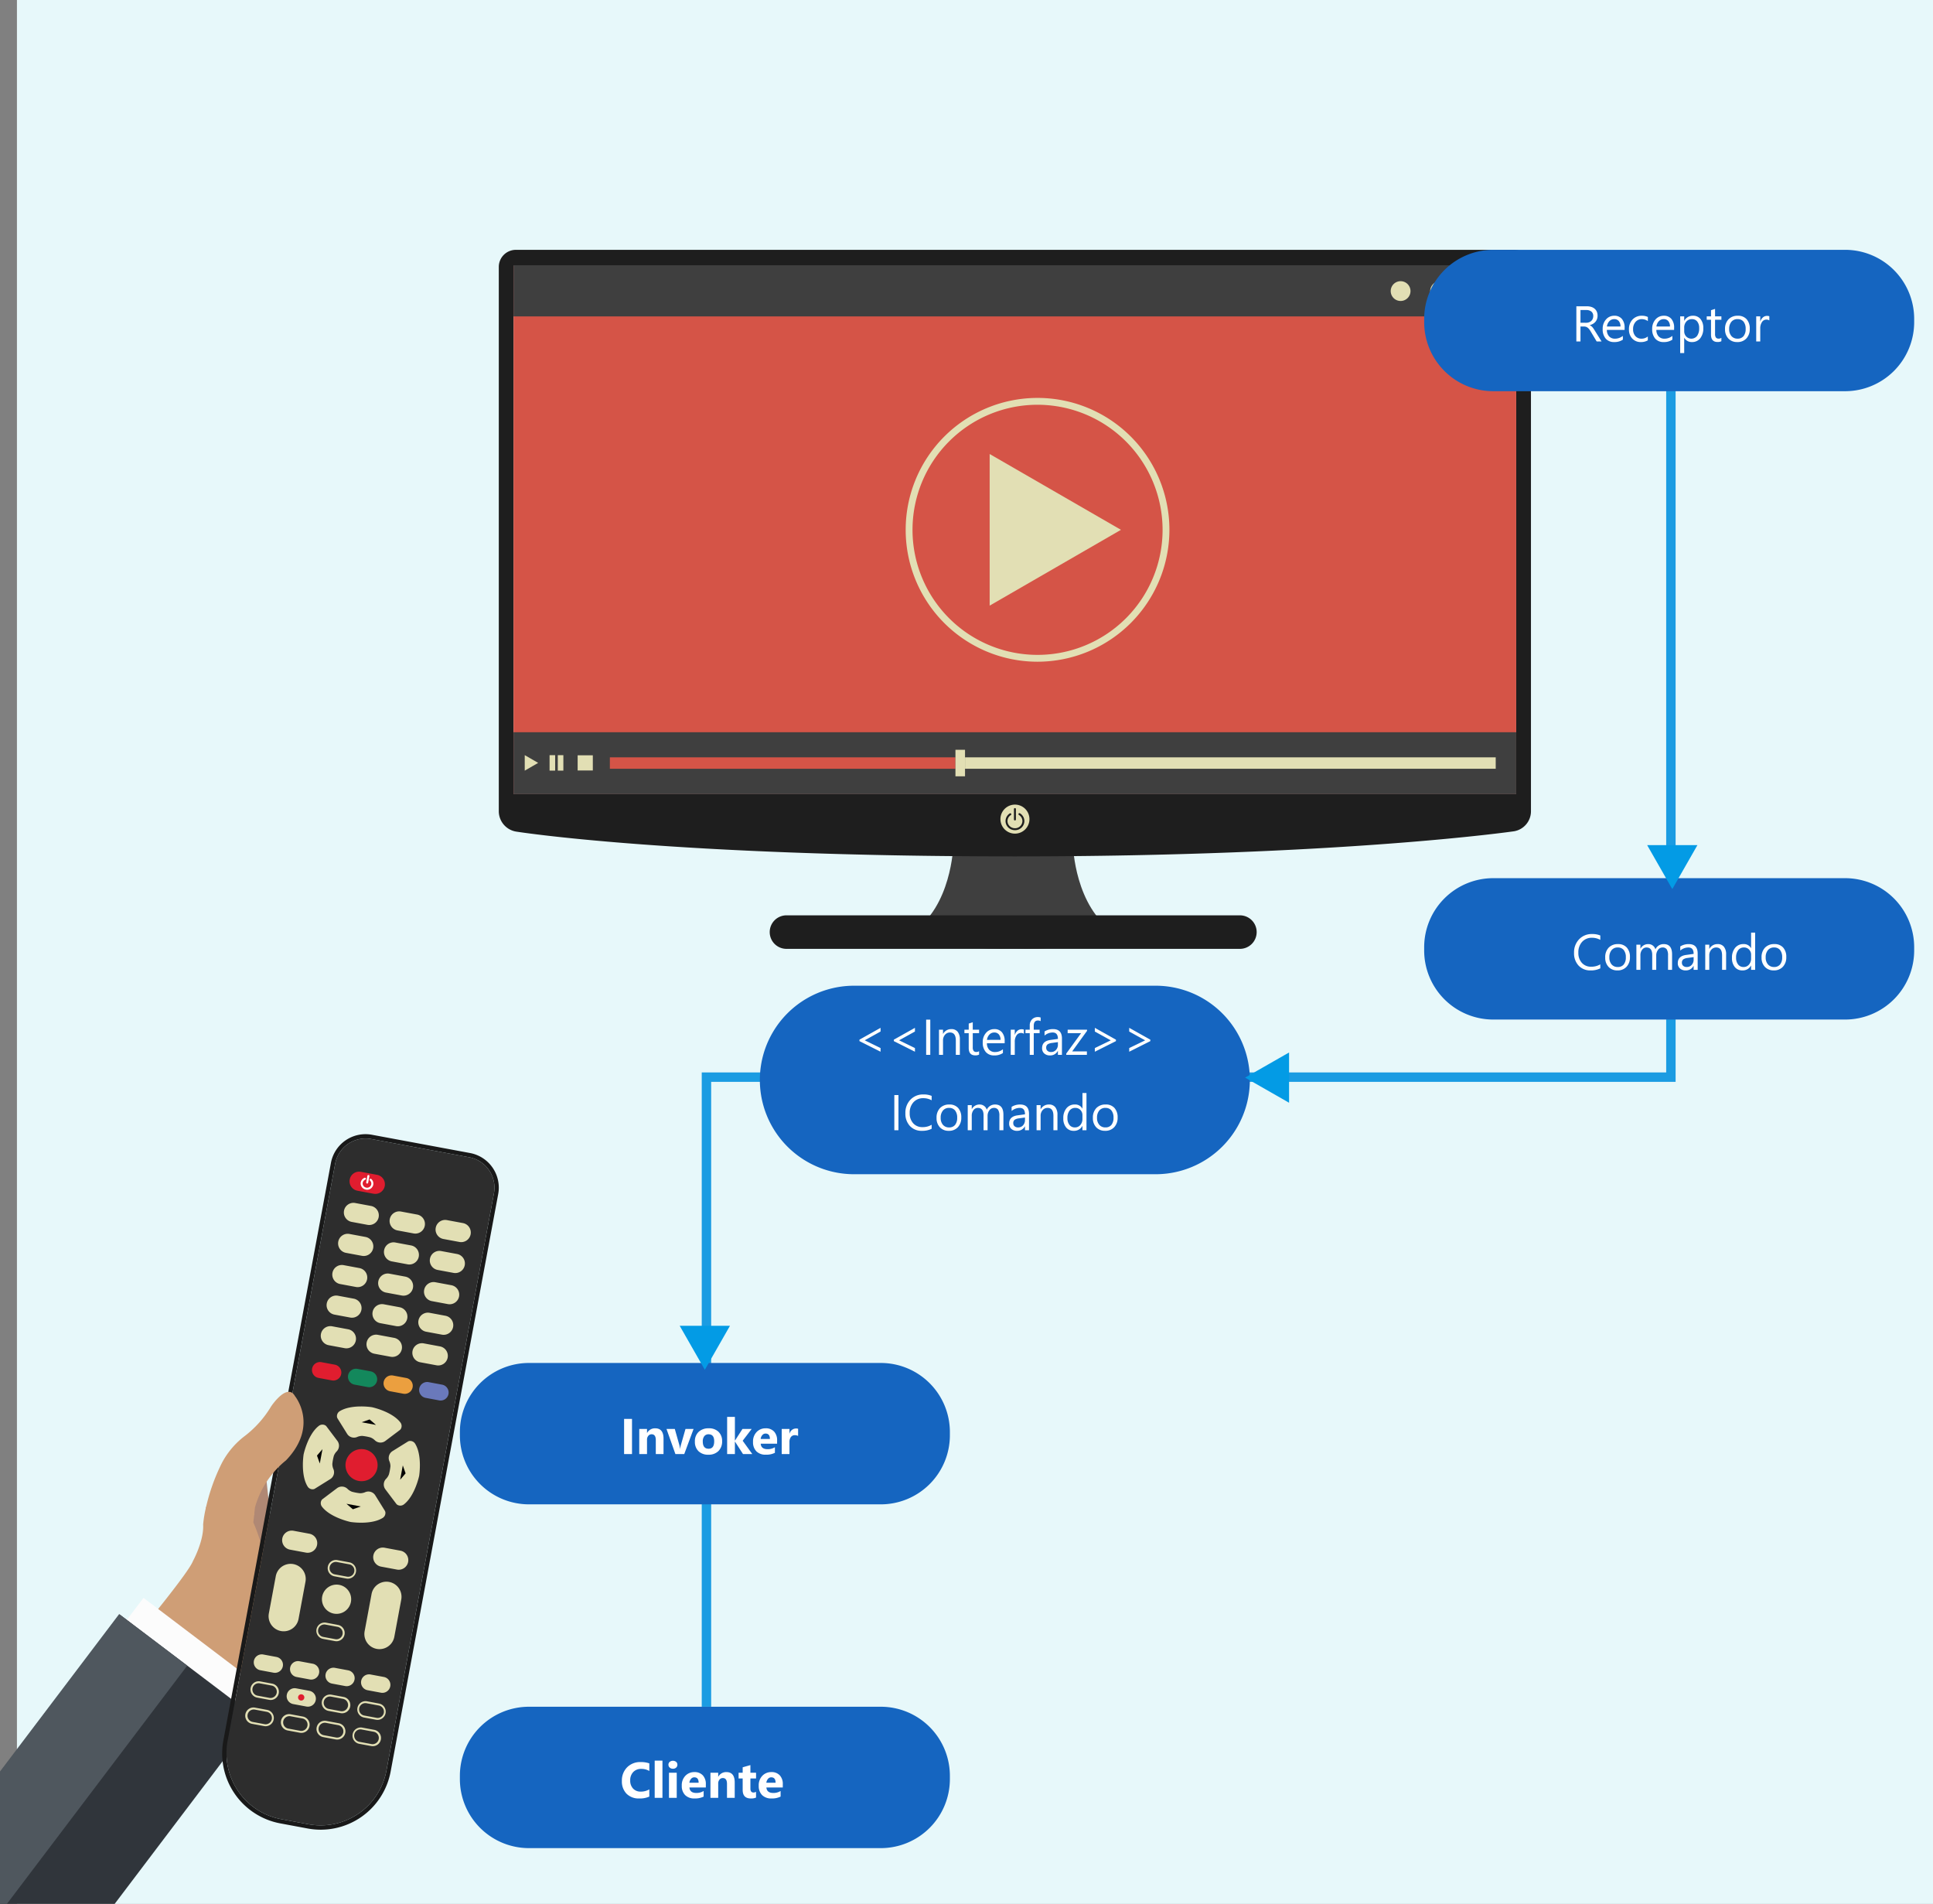 <svg xmlns="http://www.w3.org/2000/svg" xmlns:xlink="http://www.w3.org/1999/xlink" width="615.39" height="606" viewBox="0 0 615.39 606">
  <rect x="0" y="0" width="615.39" height="606" fill="#808080" stroke="none"/>
  <defs>
    <clipPath id="clip-path">
      <rect id="Rectángulo_36322" data-name="Rectángulo 36322" width="328.597" height="222.5" transform="translate(0 0)" fill="none"/>
    </clipPath>
    <clipPath id="clip-path-2">
      <rect id="Rectángulo_36324" data-name="Rectángulo 36324" width="158.796" height="245" transform="translate(0 0)" fill="none"/>
    </clipPath>
  </defs>
  <g id="Grupo_141326" data-name="Grupo 141326" transform="translate(-804.61 -1993)">
    <path id="Trazado_144139" data-name="Trazado 144139" d="M0,0H610V606H0Z" transform="translate(810 1993)" fill="#e7f8fa"/>
    <g id="Grupo_87819" data-name="Grupo 87819" transform="translate(963.406 2072.523)">
      <g id="Grupo_87818" data-name="Grupo 87818" transform="translate(0 -0.005)" clip-path="url(#clip-path)">
        <path id="Trazado_117160" data-name="Trazado 117160" d="M1665.059,2327.474h-38.125s-.589,19.388-13.1,27.445c0,0,9.122,5.948,32.177,5.206,23.055.742,32.162-5.206,32.162-5.206-12.51-8.057-13.115-27.445-13.115-27.445" transform="translate(-1482.242 -2137.69)" fill="#3f3f3f"/>
        <path id="Trazado_117161" data-name="Trazado 117161" d="M5.35,185.142A6.593,6.593,0,0,1,0,178.863V5.414A5.435,5.435,0,0,1,5.419,0h317.76A5.435,5.435,0,0,1,328.6,5.414V178.863a6.472,6.472,0,0,1-5.362,6.2s-55.079,8-158.936,8c-109.727,0-158.949-7.918-158.949-7.918" transform="translate(0 0.005)" fill="#1e1e1e"/>
        <path id="Trazado_117162" data-name="Trazado 117162" d="M1967.834,2170.256a4.618,4.618,0,1,1-4.618-4.618,4.618,4.618,0,0,1,4.618,4.618" transform="translate(-1798.894 -1989.05)" fill="#e2dfb4"/>
        <path id="Trazado_117163" data-name="Trazado 117163" d="M1984.347,2206.971l-.111,0a2.758,2.758,0,0,1-1.937-.884,2.584,2.584,0,0,1-.694-1.87,2.641,2.641,0,0,1,1.232-2.108.057.057,0,0,1,.061.1,2.529,2.529,0,0,0-1.179,2.017,2.473,2.473,0,0,0,.664,1.789,2.646,2.646,0,0,0,1.858.848,2.6,2.6,0,0,0,2.731-2.433,2.522,2.522,0,0,0-1.234-2.254.057.057,0,0,1,.059-.1,2.636,2.636,0,0,1,1.289,2.355,2.705,2.705,0,0,1-2.738,2.544" transform="translate(-1820.022 -2022.505)" fill="#1e1e1e"/>
        <path id="Trazado_117164" data-name="Trazado 117164" d="M1981.479,2204.36h0l-.122,0a3.009,3.009,0,0,1-2.113-.966,2.838,2.838,0,0,1-.761-2.053,2.9,2.9,0,0,1,1.349-2.311.311.311,0,1,1,.335.525,2.272,2.272,0,0,0-1.062,1.812,2.217,2.217,0,0,0,.6,1.606,2.393,2.393,0,0,0,1.68.766,2.341,2.341,0,0,0,2.468-2.19,2.267,2.267,0,0,0-1.111-2.025.311.311,0,0,1,.322-.533,2.89,2.89,0,0,1,1.412,2.584,2.948,2.948,0,0,1-2.992,2.789" transform="translate(-1817.154 -2019.639)" fill="#1e1e1e"/>
        <path id="Trazado_117165" data-name="Trazado 117165" d="M2014.5,2185.708a.057.057,0,0,1-.057-.057v-3.308a.057.057,0,0,1,.113,0v3.308a.057.057,0,0,1-.057.057" transform="translate(-1850.189 -2004.34)" fill="#1e1e1e"/>
        <path id="Trazado_117166" data-name="Trazado 117166" d="M2011.637,2183.095a.312.312,0,0,1-.311-.312v-3.308a.311.311,0,1,1,.622,0v3.308a.311.311,0,0,1-.311.312" transform="translate(-1847.321 -2001.473)" fill="#1e1e1e"/>
        <rect id="Rectángulo_36312" data-name="Rectángulo 36312" width="319.211" height="168.099" transform="translate(4.693 5.072)" fill="#fff"/>
        <path id="Trazado_117167" data-name="Trazado 117167" d="M1208.189,2597.824H1063.98a5.336,5.336,0,1,0,0,10.671h144.209a5.336,5.336,0,1,0,0-10.671" transform="translate(-972.321 -2385.995)" fill="#1e1e1e"/>
        <rect id="Rectángulo_36313" data-name="Rectángulo 36313" width="319.211" height="168.099" transform="translate(4.693 5.072)" fill="#d55447"/>
        <path id="Trazado_117168" data-name="Trazado 117168" d="M1958.268,821.13l-41.8,24.134V797Z" transform="translate(-1760.197 -732.008)" fill="#e2dfb4"/>
        <rect id="Rectángulo_36314" data-name="Rectángulo 36314" width="319.211" height="16.284" transform="translate(4.693 4.909)" fill="#3f3f3f"/>
        <rect id="Rectángulo_36315" data-name="Rectángulo 36315" width="319.211" height="19.703" transform="translate(4.693 153.547)" fill="#3f3f3f"/>
        <path id="Trazado_117169" data-name="Trazado 117169" d="M1630.582,662.07a41.982,41.982,0,1,1,41.982-41.982,42.03,42.03,0,0,1-41.982,41.982m0-81.788a39.806,39.806,0,1,0,39.806,39.806,39.851,39.851,0,0,0-39.806-39.806" transform="translate(-1459.064 -530.967)" fill="#e2dfb4"/>
        <rect id="Rectángulo_36316" data-name="Rectángulo 36316" width="110.019" height="3.634" transform="translate(35.361 161.542)" fill="#d55447"/>
        <rect id="Rectángulo_36317" data-name="Rectángulo 36317" width="168.953" height="3.634" transform="translate(148.428 161.542)" fill="#e2dfb4"/>
        <rect id="Rectángulo_36318" data-name="Rectángulo 36318" width="1.775" height="4.915" transform="translate(16.166 160.85)" fill="#e2dfb4"/>
        <rect id="Rectángulo_36319" data-name="Rectángulo 36319" width="1.775" height="4.915" transform="translate(18.782 160.85)" fill="#e2dfb4"/>
        <rect id="Rectángulo_36320" data-name="Rectángulo 36320" width="3.048" height="8.439" transform="translate(145.38 159.139)" fill="#e2dfb4"/>
        <path id="Trazado_117170" data-name="Trazado 117170" d="M3488.631,125.576a3.149,3.149,0,1,1-3.149-3.15,3.149,3.149,0,0,1,3.149,3.15" transform="translate(-3198.38 -112.443)" fill="#e2dfb4"/>
        <path id="Trazado_117171" data-name="Trazado 117171" d="M3642.8,125.576a3.15,3.15,0,1,1-3.149-3.15,3.15,3.15,0,0,1,3.149,3.15" transform="translate(-3339.979 -112.443)" fill="#e2dfb4"/>
        <path id="Trazado_117172" data-name="Trazado 117172" d="M3796.972,125.576a3.149,3.149,0,1,1-3.149-3.15,3.15,3.15,0,0,1,3.149,3.15" transform="translate(-3481.579 -112.443)" fill="#e2dfb4"/>
        <path id="Trazado_117173" data-name="Trazado 117173" d="M105.577,1974.956l-4.276,2.469v-4.937Z" transform="translate(-93.041 -1811.649)" fill="#e2dfb4"/>
        <rect id="Rectángulo_36321" data-name="Rectángulo 36321" width="4.833" height="4.833" transform="translate(25.103 160.891)" fill="#e2dfb4"/>
      </g>
    </g>
    <g id="Grupo_87821" data-name="Grupo 87821" transform="translate(804.61 2354.005)">
      <g id="Grupo_87820" data-name="Grupo 87820" transform="translate(0 -0.005)" clip-path="url(#clip-path-2)">
        <path id="Trazado_117174" data-name="Trazado 117174" d="M1020.791,1463.93s12.251,14.226,2.292,25.455c0,0,10.477,14.165,10.464,22.441,0,0,1.5-.118,3.36-.408,3.33-.9,4.012-1.43,4.012-1.43,3.223-.457,7.961-3.331,10.281-5.236l-3.833-5.908-16.041-24.335-2.8-26.691Z" transform="translate(-943.789 -1338.604)" fill="#b08874"/>
        <path id="Trazado_117175" data-name="Trazado 117175" d="M571.489,1603.462c6.416-8.8-1.458-25.713-1.458-25.713l.307-2.786-15.345-2.174a38.911,38.911,0,0,0-.94,5.6c.3,5.168-3.228,11.606-3.228,11.606-1.6,4.286-21.516,28.018-21.516,28.018l31.617,23.927,6.473-8.3c.931-1.272,8.13-5.436,8.13-5.436,3.081-.7,4.9-.963,4.9-.963-.366-18.062-8.935-23.78-8.935-23.78" transform="translate(-489.381 -1454.147)" fill="#cf9e76"/>
        <rect id="Rectángulo_36323" data-name="Rectángulo 36323" width="9.687" height="48.25" transform="matrix(0.604, -0.797, 0.797, 0.604, 39.833, 155.314)" fill="#fcfcfc"/>
        <path id="Trazado_117176" data-name="Trazado 117176" d="M81.419,2059.2l-44.912,59.328H0v-41.856l38.067-50.286,21.542,16.3Z" transform="translate(0 -1873.532)" fill="#30353b"/>
        <path id="Trazado_117177" data-name="Trazado 117177" d="M59.608,2041.447,2.2,2117.284H0v-42.136l37.932-50.107.135.1Z" transform="translate(0 -1872.283)" fill="#4f575e"/>
        <path id="Trazado_117178" data-name="Trazado 117178" d="M981.884,236.466l-8.671-1.615a21.3,21.3,0,0,1-17.041-24.843L990.409,26.226a9.838,9.838,0,0,1,11.473-7.87l31.212,5.814a9.838,9.838,0,0,1,7.87,11.473l-34.237,183.781a21.3,21.3,0,0,1-24.843,17.041" transform="translate(-883.708 -16.816)" fill="#2d2d2d"/>
        <path id="Trazado_117179" data-name="Trazado 117179" d="M1016.264,7.351a9.838,9.838,0,0,1,7.87,11.473L989.9,202.605a21.3,21.3,0,0,1-24.843,17.041l-8.671-1.615a21.3,21.3,0,0,1-17.041-24.843L973.579,9.406a9.838,9.838,0,0,1,11.473-7.87ZM1016.515,6,985.3.188A11.2,11.2,0,0,0,972.23,9.155L937.994,192.936a22.656,22.656,0,0,0,18.138,26.443l8.671,1.615a22.656,22.656,0,0,0,26.443-18.138l34.237-183.782A11.2,11.2,0,0,0,1016.515,6" transform="translate(-866.878 0.004)" fill="#191919"/>
        <path id="Trazado_117180" data-name="Trazado 117180" d="M1458.3,296.734l-5.1-.95a3.058,3.058,0,0,1,1.12-6.012l5.1.95a3.058,3.058,0,0,1-1.12,6.012" transform="translate(-1341.272 -267.866)" fill="#e2dfb4"/>
        <path id="Trazado_117181" data-name="Trazado 117181" d="M1651.82,332.785l-5.1-.95a3.067,3.067,0,0,1-2.446-3.566h0a3.066,3.066,0,0,1,3.566-2.446l5.1.95a3.058,3.058,0,1,1-1.12,6.012" transform="translate(-1520.193 -301.197)" fill="#e2dfb4"/>
        <path id="Trazado_117182" data-name="Trazado 117182" d="M1845.34,368.836l-5.1-.95a3.058,3.058,0,0,1,1.12-6.012l5.1.95a3.058,3.058,0,1,1-1.12,6.012" transform="translate(-1699.115 -334.529)" fill="#e2dfb4"/>
        <path id="Trazado_117183" data-name="Trazado 117183" d="M1482.8,165.243l-5.1-.95a3.057,3.057,0,0,1,1.12-6.012l5.1.95a3.058,3.058,0,1,1-1.12,6.012" transform="translate(-1363.92 -146.294)" fill="#e01d2f"/>
        <path id="Trazado_117184" data-name="Trazado 117184" d="M1433.974,427.323l-5.1-.95a3.058,3.058,0,0,1,1.12-6.012l5.1.95a3.058,3.058,0,1,1-1.12,6.012" transform="translate(-1318.779 -388.604)" fill="#e2dfb4"/>
        <path id="Trazado_117185" data-name="Trazado 117185" d="M1627.493,463.374l-5.1-.95a3.058,3.058,0,0,1,1.12-6.012l5.1.95a3.058,3.058,0,0,1-1.12,6.012" transform="translate(-1497.7 -421.936)" fill="#e2dfb4"/>
        <path id="Trazado_117186" data-name="Trazado 117186" d="M1821.012,499.425l-5.1-.95a3.058,3.058,0,0,1,1.12-6.012l5.1.95a3.057,3.057,0,1,1-1.12,6.012" transform="translate(-1676.622 -455.267)" fill="#e2dfb4"/>
        <path id="Trazado_117187" data-name="Trazado 117187" d="M1409.461,558.905l-5.1-.95a3.058,3.058,0,0,1,1.12-6.012l5.1.95a3.058,3.058,0,0,1-1.12,6.012" transform="translate(-1296.116 -510.26)" fill="#e2dfb4"/>
        <path id="Trazado_117188" data-name="Trazado 117188" d="M1602.981,594.956l-5.1-.95a3.058,3.058,0,0,1,1.12-6.012l5.1.95a3.058,3.058,0,0,1-1.12,6.012" transform="translate(-1475.037 -543.592)" fill="#e2dfb4"/>
        <path id="Trazado_117189" data-name="Trazado 117189" d="M1796.5,631.006l-5.1-.95a3.058,3.058,0,0,1,1.12-6.012l5.1.95a3.058,3.058,0,1,1-1.12,6.012" transform="translate(-1653.959 -576.922)" fill="#e2dfb4"/>
        <path id="Trazado_117190" data-name="Trazado 117190" d="M1385.412,688l-5.1-.95a3.058,3.058,0,0,1,1.12-6.012l5.1.95a3.058,3.058,0,0,1-1.12,6.012" transform="translate(-1273.88 -629.621)" fill="#e2dfb4"/>
        <path id="Trazado_117191" data-name="Trazado 117191" d="M1578.931,724.055l-5.1-.95a3.058,3.058,0,0,1,1.12-6.012l5.1.95a3.058,3.058,0,0,1-1.12,6.012" transform="translate(-1452.802 -662.952)" fill="#e2dfb4"/>
        <path id="Trazado_117192" data-name="Trazado 117192" d="M1772.45,760.106l-5.1-.95a3.058,3.058,0,0,1,1.12-6.012l5.1.95a3.058,3.058,0,0,1-1.12,6.012" transform="translate(-1631.723 -696.284)" fill="#e2dfb4"/>
        <path id="Trazado_117193" data-name="Trazado 117193" d="M1361.361,817.1l-5.1-.95a3.067,3.067,0,0,1-2.446-3.566h0a3.066,3.066,0,0,1,3.566-2.446l5.1.95a3.057,3.057,0,0,1-1.12,6.011" transform="translate(-1251.644 -748.982)" fill="#e2dfb4"/>
        <path id="Trazado_117194" data-name="Trazado 117194" d="M1198.339,1679.791l-5.1-.95a3.066,3.066,0,0,1-2.446-3.566h0a3.067,3.067,0,0,1,3.566-2.446l5.1.95a3.058,3.058,0,0,1-1.12,6.012" transform="translate(-1100.919 -1546.593)" fill="#e2dfb4"/>
        <path id="Trazado_117195" data-name="Trazado 117195" d="M1582.658,1751.385l-5.1-.95a3.066,3.066,0,0,1-2.446-3.566h0a3.066,3.066,0,0,1,3.566-2.446l5.1.95a3.058,3.058,0,0,1-1.12,6.012" transform="translate(-1456.248 -1612.787)" fill="#e2dfb4"/>
        <path id="Trazado_117196" data-name="Trazado 117196" d="M1322.454,967.27l-4.25-.792a2.548,2.548,0,0,1,.933-5.009l4.25.792a2.548,2.548,0,1,1-.933,5.009" transform="translate(-1216.844 -888.902)" fill="#e01d2f"/>
        <path id="Trazado_117197" data-name="Trazado 117197" d="M1474.891,995.667l-4.25-.792a2.555,2.555,0,0,1-2.038-2.971h0a2.555,2.555,0,0,1,2.971-2.038l4.25.792a2.548,2.548,0,0,1-.933,5.009" transform="translate(-1357.782 -915.157)" fill="#13885c"/>
        <path id="Trazado_117198" data-name="Trazado 117198" d="M1625.063,1023.643l-4.25-.792a2.555,2.555,0,0,1-2.038-2.971h0a2.555,2.555,0,0,1,2.971-2.038l4.25.792a2.548,2.548,0,0,1-.933,5.009" transform="translate(-1496.626 -941.022)" fill="#eb9f3f"/>
        <path id="Trazado_117199" data-name="Trazado 117199" d="M1775.235,1051.618l-4.25-.792a2.555,2.555,0,0,1-2.038-2.971h0a2.555,2.555,0,0,1,2.971-2.038l4.25.792a2.548,2.548,0,1,1-.933,5.009" transform="translate(-1635.47 -966.887)" fill="#6a79bb"/>
        <path id="Trazado_117200" data-name="Trazado 117200" d="M1077.294,2200.822l-4.25-.792a2.555,2.555,0,0,1-2.038-2.971h0a2.555,2.555,0,0,1,2.971-2.038l4.25.792a2.548,2.548,0,0,1-.933,5.009" transform="translate(-990.177 -2029.403)" fill="#e2dfb4"/>
        <path id="Trazado_117201" data-name="Trazado 117201" d="M1229.73,2229.219l-4.25-.792a2.548,2.548,0,0,1,.933-5.009l4.25.792a2.547,2.547,0,1,1-.933,5.009" transform="translate(-1131.114 -2055.658)" fill="#e2dfb4"/>
        <path id="Trazado_117202" data-name="Trazado 117202" d="M1215.613,2343.531l-4.25-.792a2.548,2.548,0,0,1,.933-5.009l4.25.792a2.547,2.547,0,1,1-.933,5.009" transform="translate(-1118.062 -2161.346)" fill="#e2dfb4"/>
        <path id="Trazado_117203" data-name="Trazado 117203" d="M1379.9,2257.195l-4.25-.792a2.555,2.555,0,0,1-2.038-2.971h0a2.555,2.555,0,0,1,2.971-2.038l4.25.792a2.548,2.548,0,0,1-.933,5.009" transform="translate(-1269.958 -2081.524)" fill="#e2dfb4"/>
        <path id="Trazado_117204" data-name="Trazado 117204" d="M1530.075,2285.17l-4.25-.792a2.547,2.547,0,1,1,.933-5.009l4.25.792a2.547,2.547,0,1,1-.933,5.009" transform="translate(-1408.803 -2107.388)" fill="#e2dfb4"/>
        <path id="Trazado_117205" data-name="Trazado 117205" d="M1062.429,2314.319l-3.851-.717a2.623,2.623,0,0,1,.961-5.156l3.851.718a2.622,2.622,0,1,1-.961,5.156m-3.005-5.256a1.994,1.994,0,0,0-.73,3.92l3.851.718a1.994,1.994,0,0,0,.73-3.92Z" transform="translate(-976.746 -2134.269)" fill="#e2dfb4"/>
        <path id="Trazado_117206" data-name="Trazado 117206" d="M1340.429,2066.58l-3.851-.718a2.623,2.623,0,0,1,.961-5.156l3.851.717a2.623,2.623,0,0,1-.961,5.157m-3.005-5.256a1.994,1.994,0,1,0-.73,3.92l3.851.717a1.994,1.994,0,0,0,.73-3.92Z" transform="translate(-1233.775 -1905.218)" fill="#e2dfb4"/>
        <path id="Trazado_117207" data-name="Trazado 117207" d="M1388.965,1802.6l-3.851-.718a2.622,2.622,0,1,1,.961-5.156l3.851.717a2.623,2.623,0,0,1-.961,5.156m-3.005-5.256a1.994,1.994,0,1,0-.73,3.92l3.851.717a1.994,1.994,0,1,0,.73-3.92Z" transform="translate(-1278.649 -1661.148)" fill="#e2dfb4"/>
        <path id="Trazado_117208" data-name="Trazado 117208" d="M1192.168,2453.233l-3.851-.717a2.623,2.623,0,1,1,.961-5.156l3.851.718a2.622,2.622,0,1,1-.961,5.156m-3.005-5.256a1.994,1.994,0,0,0-.73,3.92l3.851.717a1.994,1.994,0,0,0,.73-3.92Z" transform="translate(-1096.697 -2262.705)" fill="#e2dfb4"/>
        <path id="Trazado_117209" data-name="Trazado 117209" d="M1363.225,2370.354l-3.851-.717a2.623,2.623,0,0,1,.961-5.156l3.851.717a2.623,2.623,0,1,1-.961,5.156m-3.005-5.256a1.994,1.994,0,0,0-.73,3.92l3.851.717a1.994,1.994,0,0,0,.73-3.92Z" transform="translate(-1254.851 -2186.077)" fill="#e2dfb4"/>
        <path id="Trazado_117210" data-name="Trazado 117210" d="M1513.623,2398.372l-3.851-.717a2.623,2.623,0,0,1,.961-5.157l3.851.717a2.623,2.623,0,0,1-.961,5.157m-3.005-5.256a1.994,1.994,0,1,0-.73,3.92l3.851.717a1.994,1.994,0,1,0,.73-3.92Z" transform="translate(-1393.903 -2211.981)" fill="#e2dfb4"/>
        <path id="Trazado_117211" data-name="Trazado 117211" d="M1041.771,2425.215l-3.851-.717a2.623,2.623,0,1,1,.96-5.156l3.851.717a2.623,2.623,0,0,1-.961,5.156m-3.005-5.256a1.994,1.994,0,0,0-.73,3.92l3.851.718a1.994,1.994,0,0,0,.73-3.92Z" transform="translate(-957.645 -2236.8)" fill="#e2dfb4"/>
        <path id="Trazado_117212" data-name="Trazado 117212" d="M1342.567,2481.25l-3.851-.717a2.623,2.623,0,1,1,.96-5.156l3.851.717a2.623,2.623,0,1,1-.961,5.156m-3.005-5.256a1.994,1.994,0,1,0-.73,3.92l3.851.717a1.994,1.994,0,1,0,.73-3.92Z" transform="translate(-1235.751 -2288.608)" fill="#e2dfb4"/>
        <path id="Trazado_117213" data-name="Trazado 117213" d="M1492.965,2509.268l-3.851-.718a2.623,2.623,0,0,1,.961-5.156l3.851.717a2.623,2.623,0,1,1-.96,5.157m-3.005-5.256a1.994,1.994,0,1,0-.73,3.92l3.851.717a1.994,1.994,0,0,0,.73-3.92Z" transform="translate(-1374.804 -2314.512)" fill="#e2dfb4"/>
        <path id="Trazado_117214" data-name="Trazado 117214" d="M1133.642,1828.857l2.208-11.852a4.808,4.808,0,1,1,9.454,1.761l-2.208,11.852a4.808,4.808,0,0,1-9.454-1.761" transform="translate(-1048.052 -1676.31)" fill="#e2dfb4"/>
        <path id="Trazado_117215" data-name="Trazado 117215" d="M1537.872,1904.161l2.208-11.852a4.808,4.808,0,1,1,9.454,1.761l-2.208,11.852a4.808,4.808,0,1,1-9.454-1.761" transform="translate(-1421.79 -1745.934)" fill="#e2dfb4"/>
        <path id="Trazado_117216" data-name="Trazado 117216" d="M1554.88,853.154l-5.1-.95a3.058,3.058,0,1,1,1.12-6.012l5.1.95a3.058,3.058,0,1,1-1.12,6.012" transform="translate(-1430.565 -782.313)" fill="#e2dfb4"/>
        <path id="Trazado_117217" data-name="Trazado 117217" d="M1748.4,889.205l-5.1-.95a3.058,3.058,0,1,1,1.12-6.012l5.1.95a3.058,3.058,0,1,1-1.12,6.012" transform="translate(-1609.487 -815.645)" fill="#e2dfb4"/>
        <path id="Trazado_117218" data-name="Trazado 117218" d="M1442.233,1154.026c-2.683-3.522-9.087-4.87-9.087-4.87s-6.46-1.048-10.231,1.271a1.854,1.854,0,0,0-.886,1.688c0,.011,0,.021,0,.032a1.339,1.339,0,0,0,.2.609l3.025,4.861a2.576,2.576,0,0,0,3.107,1.061l.095-.039a4.08,4.08,0,0,1,1.656-.341,16.37,16.37,0,0,1,2.565.478,4.085,4.085,0,0,1,1.422.914l.074.07a2.575,2.575,0,0,0,3.281.129l4.573-3.446a1.342,1.342,0,0,0,.407-.5l.014-.029a1.855,1.855,0,0,0-.219-1.894" transform="translate(-1314.757 -1062.252)" fill="#e2dfb4"/>
        <path id="Trazado_117219" data-name="Trazado 117219" d="M1354.06,1493.423c2.683,3.522,9.087,4.87,9.087,4.87s6.46,1.048,10.231-1.271a1.855,1.855,0,0,0,.886-1.688c0-.011,0-.021,0-.032a1.342,1.342,0,0,0-.2-.609l-3.025-4.861a2.575,2.575,0,0,0-3.107-1.061l-.095.039a4.082,4.082,0,0,1-1.656.341,16.386,16.386,0,0,1-2.565-.478,4.084,4.084,0,0,1-1.422-.914l-.074-.07a2.575,2.575,0,0,0-3.281-.129l-4.573,3.446a1.339,1.339,0,0,0-.407.5l-.014.029a1.854,1.854,0,0,0,.219,1.894" transform="translate(-1251.563 -1374.859)" fill="#e2dfb4"/>
        <path id="Trazado_117220" data-name="Trazado 117220" d="M1283.386,1225.879c-3.522,2.683-4.87,9.087-4.87,9.087s-1.048,6.46,1.271,10.231a1.854,1.854,0,0,0,1.688.886l.032,0a1.343,1.343,0,0,0,.609-.2l4.861-3.025a2.575,2.575,0,0,0,1.061-3.107c-.012-.031-.025-.063-.039-.095a4.083,4.083,0,0,1-.341-1.656,16.372,16.372,0,0,1,.478-2.565,4.083,4.083,0,0,1,.914-1.422l.07-.074a2.575,2.575,0,0,0,.129-3.281l-3.446-4.573a1.34,1.34,0,0,0-.5-.407l-.029-.014a1.855,1.855,0,0,0-1.894.219" transform="translate(-1181.854 -1133.051)" fill="#e2dfb4"/>
        <path id="Trazado_117221" data-name="Trazado 117221" d="M1626.054,1314.662c3.522-2.683,4.87-9.087,4.87-9.087s1.048-6.46-1.271-10.231a1.854,1.854,0,0,0-1.688-.886l-.032,0a1.34,1.34,0,0,0-.609.2l-4.861,3.025a2.576,2.576,0,0,0-1.061,3.107c.012.031.025.063.039.095a4.077,4.077,0,0,1,.341,1.656,16.37,16.37,0,0,1-.478,2.565,4.086,4.086,0,0,1-.914,1.422l-.07.075a2.575,2.575,0,0,0-.129,3.281l3.446,4.573a1.343,1.343,0,0,0,.5.407l.029.014a1.854,1.854,0,0,0,1.894-.219" transform="translate(-1497.485 -1196.809)" fill="#e2dfb4"/>
        <path id="Trazado_117222" data-name="Trazado 117222" d="M1468.243,1334.877a5.11,5.11,0,1,1-4.088-5.96,5.111,5.111,0,0,1,4.088,5.96" transform="translate(-1348.117 -1228.591)" fill="#e01d2f"/>
        <path id="Trazado_117223" data-name="Trazado 117223" d="M1367.924,1906.19a4.654,4.654,0,1,1-3.723-5.427,4.654,4.654,0,0,1,3.723,5.427" transform="translate(-1256.203 -1757.307)" fill="#e2dfb4"/>
        <path id="Trazado_117224" data-name="Trazado 117224" d="M1527.332,190.925l-.069-.014a1.749,1.749,0,0,1-1.1-.776,1.639,1.639,0,0,1-.215-1.246,1.674,1.674,0,0,1,1.012-1.171.036.036,0,0,1,.027.067,1.6,1.6,0,0,0-.969,1.12,1.568,1.568,0,0,0,.206,1.192,1.678,1.678,0,0,0,1.059.744,1.646,1.646,0,0,0,1.985-1.2,1.6,1.6,0,0,0-.507-1.548.036.036,0,0,1,.048-.054,1.671,1.671,0,0,1,.53,1.618,1.715,1.715,0,0,1-2,1.268" transform="translate(-1410.798 -173.555)" fill="#fff"/>
        <path id="Trazado_117225" data-name="Trazado 117225" d="M1523.776,187.7h0l-.08-.017a2.032,2.032,0,0,1-1.283-.9,1.924,1.924,0,0,1-.252-1.462,1.961,1.961,0,0,1,1.184-1.372.322.322,0,0,1,.419.178.321.321,0,0,1-.178.418,1.317,1.317,0,0,0-.8.919,1.283,1.283,0,0,0,.169.976,1.394,1.394,0,0,0,.881.617,1.36,1.36,0,0,0,1.643-.985,1.312,1.312,0,0,0-.419-1.27.322.322,0,0,1,.428-.481,1.956,1.956,0,0,1,.618,1.9,1.993,1.993,0,0,1-2.333,1.485" transform="translate(-1407.294 -170.054)" fill="#fff"/>
        <path id="Trazado_117226" data-name="Trazado 117226" d="M1549.256,178.511a.036.036,0,0,1-.029-.042l.384-2.062a.036.036,0,0,1,.071.013l-.384,2.062a.036.036,0,0,1-.042.029" transform="translate(-1432.363 -163.072)" fill="#fff"/>
        <path id="Trazado_117227" data-name="Trazado 117227" d="M1545.7,175.289a.322.322,0,0,1-.257-.375l.384-2.062a.322.322,0,1,1,.632.118l-.384,2.062a.322.322,0,0,1-.375.257" transform="translate(-1428.861 -159.57)" fill="#fff"/>
        <path id="Trazado_117228" data-name="Trazado 117228" d="M1259.948,2364.63a1,1,0,1,1-.8-1.166,1,1,0,0,1,.8,1.166" transform="translate(-1163.072 -2185.163)" fill="#e01d2f"/>
        <path id="Trazado_117229" data-name="Trazado 117229" d="M1526.274,1204.619l2.531-.894,2.039,1.745Z" transform="translate(-1411.142 -1112.924)" fill="#020202"/>
        <path id="Trazado_117230" data-name="Trazado 117230" d="M1338.732,1333.706l-.894-2.531,1.745-2.039Z" transform="translate(-1236.921 -1228.875)" fill="#020202"/>
        <path id="Trazado_117231" data-name="Trazado 117231" d="M1689.576,1397.691l.894,2.531-1.745,2.039Z" transform="translate(-1561.338 -1292.258)" fill="#020202"/>
        <path id="Trazado_117232" data-name="Trazado 117232" d="M1466.753,1560.46l-2.531.894-2.039-1.745Z" transform="translate(-1351.886 -1441.961)" fill="#020202"/>
        <path id="Trazado_117233" data-name="Trazado 117233" d="M884.266,1123.967h0A29.331,29.331,0,0,1,894.142,1109c10.563-11.037,2.877-20.413,2.877-20.413-2.489-4.472-7.6,3.214-7.6,3.214a33.631,33.631,0,0,1-8.739,9.7,25.915,25.915,0,0,0-7,8.426,62.126,62.126,0,0,0-5.066,14.287l15.384,2.242Z" transform="translate(-803.087 -1005.174)" fill="#cf9e76"/>
      </g>
    </g>
    <path id="Trazado_117236" data-name="Trazado 117236" d="M-3618.984-9163.75v-200.4h307.042v-232.957" transform="translate(4648.5 11700)" fill="none" stroke="#1b9ce2" stroke-width="3"/>
    <path id="Trazado_144140" data-name="Trazado 144140" d="M22,0H134a22,22,0,0,1,22,22v1a22,22,0,0,1-22,22H22A22,22,0,0,1,0,23V22A22,22,0,0,1,22,0Z" transform="translate(951.016 2536.25)" fill="#1565c0"/>
    <path id="Trazado_144141" data-name="Trazado 144141" d="M22,0H134a22,22,0,0,1,22,22v1a22,22,0,0,1-22,22H22A22,22,0,0,1,0,23V22A22,22,0,0,1,22,0Z" transform="translate(1258.008 2272.518)" fill="#1565c0"/>
    <path id="Trazado_144151" data-name="Trazado 144151" d="M22,0H134a22,22,0,0,1,22,22v1a22,22,0,0,1-22,22H22A22,22,0,0,1,0,23V22A22,22,0,0,1,22,0Z" transform="translate(1258.008 2072.518)" fill="#1565c0"/>
    <path id="Trazado_144142" data-name="Trazado 144142" d="M22,0H134a22,22,0,0,1,22,22v1a22,22,0,0,1-22,22H22A22,22,0,0,1,0,23V22A22,22,0,0,1,22,0Z" transform="translate(951.016 2426.827)" fill="#1565c0"/>
    <path id="Trazado_144143" data-name="Trazado 144143" d="M9.313,16.6a7.388,7.388,0,0,1-3.2.594A5.4,5.4,0,0,1,2.055,15.68,5.54,5.54,0,0,1,.578,11.641a5.919,5.919,0,0,1,1.66-4.359A5.807,5.807,0,0,1,6.547,5.609a8.058,8.058,0,0,1,2.766.414v2.43A4.9,4.9,0,0,0,6.75,7.781,3.4,3.4,0,0,0,4.2,8.773a3.682,3.682,0,0,0-.969,2.688,3.611,3.611,0,0,0,.914,2.59,3.229,3.229,0,0,0,2.461.965,5.249,5.249,0,0,0,2.7-.719Zm4.18.4H11.023V5.156h2.469ZM16.82,7.734A1.442,1.442,0,0,1,15.8,7.363a1.2,1.2,0,0,1-.4-.91,1.153,1.153,0,0,1,.4-.906,1.671,1.671,0,0,1,2.051,0,1.158,1.158,0,0,1,.395.906,1.191,1.191,0,0,1-.395.922A1.466,1.466,0,0,1,16.82,7.734ZM18.039,17H15.57V9h2.469ZM27.3,13.7H22.086q.125,1.742,2.2,1.742a4.286,4.286,0,0,0,2.32-.625V16.6a6.1,6.1,0,0,1-2.883.594,4.058,4.058,0,0,1-3.008-1.074,4.058,4.058,0,0,1-1.07-3A4.281,4.281,0,0,1,20.8,9.969,3.852,3.852,0,0,1,23.641,8.8a3.5,3.5,0,0,1,2.707,1.039,4,4,0,0,1,.957,2.82Zm-2.289-1.516q0-1.719-1.391-1.719a1.328,1.328,0,0,0-1.027.492,2.234,2.234,0,0,0-.527,1.227ZM36.5,17H34.039V12.555q0-1.859-1.328-1.859a1.318,1.318,0,0,0-1.055.492,1.875,1.875,0,0,0-.414,1.25V17H28.773V9h2.469v1.266h.031A2.829,2.829,0,0,1,33.844,8.8q2.656,0,2.656,3.3Zm6.789-.094a3.649,3.649,0,0,1-1.648.289q-2.609,0-2.609-2.711V10.82h-1.3V9h1.3V7.273l2.461-.7V9h1.8v1.82h-1.8v3.234q0,1.25.992,1.25a1.673,1.673,0,0,0,.8-.227ZM51.8,13.7H46.586q.125,1.742,2.2,1.742a4.286,4.286,0,0,0,2.32-.625V16.6a6.1,6.1,0,0,1-2.883.594,4.058,4.058,0,0,1-3.008-1.074,4.058,4.058,0,0,1-1.07-3A4.281,4.281,0,0,1,45.3,9.969,3.852,3.852,0,0,1,48.141,8.8a3.5,3.5,0,0,1,2.707,1.039,4,4,0,0,1,.957,2.82Zm-2.289-1.516q0-1.719-1.391-1.719a1.328,1.328,0,0,0-1.027.492,2.234,2.234,0,0,0-.527,1.227Z" transform="translate(1002.016 2548.25)" fill="#fff"/>
    <path id="Trazado_144144" data-name="Trazado 144144" d="M3.8,17H1.281V5.8H3.8Zm10.031,0H11.375V12.555q0-1.859-1.328-1.859a1.318,1.318,0,0,0-1.055.492,1.875,1.875,0,0,0-.414,1.25V17H6.109V9H8.578v1.266h.031A2.829,2.829,0,0,1,11.18,8.8q2.656,0,2.656,3.3Zm9.57-8L20.43,17H17.617L14.781,9h2.641l1.391,4.93a7.2,7.2,0,0,1,.273,1.422h.031a8.069,8.069,0,0,1,.289-1.375L20.828,9Zm4.711,8.2a4.3,4.3,0,0,1-3.145-1.121,4.064,4.064,0,0,1-1.145-3.043,4.065,4.065,0,0,1,1.188-3.105A4.487,4.487,0,0,1,28.227,8.8a4.249,4.249,0,0,1,3.125,1.121,3.985,3.985,0,0,1,1.133,2.965,4.23,4.23,0,0,1-1.168,3.148A4.348,4.348,0,0,1,28.117,17.2Zm.063-6.5a1.647,1.647,0,0,0-1.359.6,2.653,2.653,0,0,0-.484,1.7q0,2.3,1.859,2.3,1.773,0,1.773-2.367Q29.969,10.7,28.18,10.7ZM42.1,17H39.141l-2.555-3.969h-.031V17H34.086V5.156h2.469V12.7h.031L38.969,9H41.9l-2.867,3.758Zm7.891-3.3H44.773q.125,1.742,2.2,1.742a4.286,4.286,0,0,0,2.32-.625V16.6a6.1,6.1,0,0,1-2.883.594A4.058,4.058,0,0,1,43.4,16.121a4.058,4.058,0,0,1-1.07-3,4.281,4.281,0,0,1,1.156-3.156A3.852,3.852,0,0,1,46.328,8.8a3.5,3.5,0,0,1,2.707,1.039,4,4,0,0,1,.957,2.82ZM47.7,12.188q0-1.719-1.391-1.719a1.328,1.328,0,0,0-1.027.492,2.234,2.234,0,0,0-.527,1.227Zm8.977-.961a2.142,2.142,0,0,0-1.039-.242,1.5,1.5,0,0,0-1.258.59,2.573,2.573,0,0,0-.453,1.605V17H51.461V9H53.93v1.484h.031A2.136,2.136,0,0,1,56.07,8.859a1.59,1.59,0,0,1,.609.094Z" transform="translate(1002.016 2438.827)" fill="#fff"/>
    <path id="Trazado_144145" data-name="Trazado 144145" d="M30,0h96a30,30,0,0,1,0,60H30A30,30,0,0,1,30,0Z" transform="translate(1046.516 2306.75)" fill="#1565c0"/>
    <path id="Trazado_144146" data-name="Trazado 144146" d="M55.43,16.008l-6.719-3.375v-.461L55.43,8.406V9.578l-5.016,2.781v.031l5.016,2.453Zm10.945,0-6.719-3.375v-.461l6.719-3.766V9.578l-5.016,2.781v.031l5.016,2.453ZM71.258,17H69.945V5.8h1.313Zm9.414,0H79.391V12.438q0-2.547-1.859-2.547a2.017,2.017,0,0,0-1.59.723,2.679,2.679,0,0,0-.629,1.824V17H74.031V9h1.281v1.328h.031a2.887,2.887,0,0,1,2.625-1.516,2.448,2.448,0,0,1,2.008.848,3.776,3.776,0,0,1,.7,2.449Zm6.125-.078a2.47,2.47,0,0,1-1.2.25q-2.1,0-2.1-2.344V10.094H82.125V9H83.5V7.047l1.281-.414V9H86.8v1.094H84.781V14.6a1.869,1.869,0,0,0,.273,1.148,1.091,1.091,0,0,0,.906.344,1.347,1.347,0,0,0,.836-.266Zm8.141-3.6H89.289a2.992,2.992,0,0,0,.719,2.063,2.478,2.478,0,0,0,1.891.727,3.931,3.931,0,0,0,2.484-.891v1.2a4.643,4.643,0,0,1-2.789.766A3.381,3.381,0,0,1,88.93,16.1a4.461,4.461,0,0,1-.969-3.066A4.375,4.375,0,0,1,89.02,9.988a3.394,3.394,0,0,1,2.629-1.176,3.008,3.008,0,0,1,2.43,1.016,4.234,4.234,0,0,1,.859,2.82Zm-1.312-1.086a2.607,2.607,0,0,0-.535-1.727,1.823,1.823,0,0,0-1.465-.617,2.07,2.07,0,0,0-1.539.648,2.943,2.943,0,0,0-.781,1.7Zm7.422-1.937a1.567,1.567,0,0,0-.969-.258,1.635,1.635,0,0,0-1.371.773,3.576,3.576,0,0,0-.551,2.109V17H96.875V9h1.281v1.648h.031a2.793,2.793,0,0,1,.836-1.316,1.906,1.906,0,0,1,1.258-.473,2.092,2.092,0,0,1,.766.109Zm5.344-4.016a1.707,1.707,0,0,0-.852-.211q-1.344,0-1.344,1.7V9h1.875v1.094H104.2V17h-1.273V10.094h-1.367V9h1.367V7.7a2.7,2.7,0,0,1,.727-1.988,2.453,2.453,0,0,1,1.813-.73,2.511,2.511,0,0,1,.93.141ZM113.172,17h-1.281V15.75h-.031a2.682,2.682,0,0,1-2.461,1.438,2.63,2.63,0,0,1-1.871-.633,2.192,2.192,0,0,1-.676-1.68q0-2.242,2.641-2.609l2.4-.336q0-2.039-1.648-2.039a3.938,3.938,0,0,0-2.609.984V9.563a4.958,4.958,0,0,1,2.719-.75q2.82,0,2.82,2.984Zm-1.281-4.047-1.93.266a3.133,3.133,0,0,0-1.344.441,1.273,1.273,0,0,0-.453,1.121,1.221,1.221,0,0,0,.418.957,1.615,1.615,0,0,0,1.113.371,2.056,2.056,0,0,0,1.574-.668,2.387,2.387,0,0,0,.621-1.691Zm9.273-3.586-4.734,6.539h4.688V17h-6.57v-.4l4.734-6.508h-4.289V9h6.172Zm9.2,3.266-6.719,3.375V14.844l5.031-2.437v-.047l-5.031-2.781V8.406l6.719,3.766Zm10.945,0-6.719,3.375V14.844l5.031-2.437v-.047l-5.031-2.781V8.406l6.719,3.766ZM61.125,41H59.813V29.8h1.313Zm10.57-.469a6.571,6.571,0,0,1-3.094.656,4.989,4.989,0,0,1-3.828-1.539,5.679,5.679,0,0,1-1.437-4.039,5.952,5.952,0,0,1,1.617-4.344,5.489,5.489,0,0,1,4.1-1.656,6.576,6.576,0,0,1,2.641.461v1.4a5.355,5.355,0,0,0-2.656-.672,4.076,4.076,0,0,0-3.129,1.289,4.856,4.856,0,0,0-1.2,3.445,4.621,4.621,0,0,0,1.121,3.262,3.815,3.815,0,0,0,2.941,1.215,5.518,5.518,0,0,0,2.922-.75Zm5.453.656a3.711,3.711,0,0,1-2.832-1.121,4.153,4.153,0,0,1-1.059-2.973,4.326,4.326,0,0,1,1.1-3.148,3.96,3.96,0,0,1,2.977-1.133,3.588,3.588,0,0,1,2.793,1.1,4.368,4.368,0,0,1,1,3.055,4.3,4.3,0,0,1-1.082,3.066A3.791,3.791,0,0,1,77.148,41.188Zm.094-7.3a2.437,2.437,0,0,0-1.953.84,3.449,3.449,0,0,0-.719,2.316,3.262,3.262,0,0,0,.727,2.242,2.469,2.469,0,0,0,1.945.82,2.342,2.342,0,0,0,1.91-.8,3.492,3.492,0,0,0,.668-2.289,3.552,3.552,0,0,0-.668-2.312A2.332,2.332,0,0,0,77.242,33.891ZM94.539,41H93.258V36.406a3.466,3.466,0,0,0-.41-1.922,1.555,1.555,0,0,0-1.379-.594,1.708,1.708,0,0,0-1.395.75,2.869,2.869,0,0,0-.574,1.8V41H88.219V36.25q0-2.359-1.82-2.359a1.686,1.686,0,0,0-1.391.707,2.923,2.923,0,0,0-.547,1.84V41H83.18V33h1.281v1.266h.031a2.718,2.718,0,0,1,2.484-1.453,2.311,2.311,0,0,1,2.266,1.656A2.855,2.855,0,0,1,91.9,32.813q2.641,0,2.641,3.258Zm8.148,0h-1.281V39.75h-.031a2.682,2.682,0,0,1-2.461,1.438,2.63,2.63,0,0,1-1.871-.633,2.192,2.192,0,0,1-.676-1.68q0-2.242,2.641-2.609l2.4-.336q0-2.039-1.648-2.039a3.938,3.938,0,0,0-2.609.984V33.563a4.958,4.958,0,0,1,2.719-.75q2.82,0,2.82,2.984Zm-1.281-4.047-1.93.266a3.133,3.133,0,0,0-1.344.441,1.273,1.273,0,0,0-.453,1.121,1.221,1.221,0,0,0,.418.957,1.615,1.615,0,0,0,1.113.371,2.056,2.056,0,0,0,1.574-.668,2.387,2.387,0,0,0,.621-1.691ZM111.742,41h-1.281V36.438q0-2.547-1.859-2.547a2.017,2.017,0,0,0-1.59.723,2.679,2.679,0,0,0-.629,1.824V41H105.1V33h1.281v1.328h.031a2.887,2.887,0,0,1,2.625-1.516,2.448,2.448,0,0,1,2.008.848,3.776,3.776,0,0,1,.7,2.449Zm9.242,0H119.7V39.641h-.031a2.958,2.958,0,0,1-2.75,1.547,2.988,2.988,0,0,1-2.41-1.074,4.407,4.407,0,0,1-.9-2.926,4.794,4.794,0,0,1,1-3.18,3.3,3.3,0,0,1,2.664-1.2,2.564,2.564,0,0,1,2.4,1.3h.031V29.156h1.281ZM119.7,37.383V36.2a2.289,2.289,0,0,0-.641-1.641,2.149,2.149,0,0,0-1.625-.672,2.212,2.212,0,0,0-1.844.859,3.766,3.766,0,0,0-.672,2.375,3.387,3.387,0,0,0,.645,2.184,2.107,2.107,0,0,0,1.73.8,2.188,2.188,0,0,0,1.738-.773A2.882,2.882,0,0,0,119.7,37.383Zm7.219,3.8a3.711,3.711,0,0,1-2.832-1.121,4.153,4.153,0,0,1-1.059-2.973,4.326,4.326,0,0,1,1.1-3.148,3.96,3.96,0,0,1,2.977-1.133,3.588,3.588,0,0,1,2.793,1.1,4.368,4.368,0,0,1,1,3.055,4.3,4.3,0,0,1-1.082,3.066A3.791,3.791,0,0,1,126.922,41.188Zm.094-7.3a2.437,2.437,0,0,0-1.953.84,3.449,3.449,0,0,0-.719,2.316,3.262,3.262,0,0,0,.727,2.242,2.469,2.469,0,0,0,1.945.82,2.342,2.342,0,0,0,1.91-.8,3.492,3.492,0,0,0,.668-2.289,3.552,3.552,0,0,0-.668-2.312A2.332,2.332,0,0,0,127.016,33.891Z" transform="translate(1029.516 2311.75)" fill="#fff"/>
    <path id="Trazado_144147" data-name="Trazado 144147" d="M9.094,16.531A6.571,6.571,0,0,1,6,17.188a4.989,4.989,0,0,1-3.828-1.539A5.679,5.679,0,0,1,.734,11.609,5.952,5.952,0,0,1,2.352,7.266a5.489,5.489,0,0,1,4.1-1.656,6.576,6.576,0,0,1,2.641.461v1.4A5.355,5.355,0,0,0,6.438,6.8,4.076,4.076,0,0,0,3.309,8.086a4.856,4.856,0,0,0-1.2,3.445A4.621,4.621,0,0,0,3.23,14.793a3.815,3.815,0,0,0,2.941,1.215,5.518,5.518,0,0,0,2.922-.75Zm5.453.656a3.711,3.711,0,0,1-2.832-1.121,4.153,4.153,0,0,1-1.059-2.973,4.326,4.326,0,0,1,1.1-3.148,3.96,3.96,0,0,1,2.977-1.133,3.588,3.588,0,0,1,2.793,1.1,4.368,4.368,0,0,1,1,3.055,4.3,4.3,0,0,1-1.082,3.066A3.791,3.791,0,0,1,14.547,17.188Zm.094-7.3a2.437,2.437,0,0,0-1.953.84,3.449,3.449,0,0,0-.719,2.316,3.262,3.262,0,0,0,.727,2.242,2.469,2.469,0,0,0,1.945.82,2.342,2.342,0,0,0,1.91-.8,3.492,3.492,0,0,0,.668-2.289,3.552,3.552,0,0,0-.668-2.312A2.332,2.332,0,0,0,14.641,9.891ZM31.938,17H30.656V12.406a3.466,3.466,0,0,0-.41-1.922,1.555,1.555,0,0,0-1.379-.594,1.708,1.708,0,0,0-1.395.75,2.869,2.869,0,0,0-.574,1.8V17H25.617V12.25q0-2.359-1.82-2.359a1.686,1.686,0,0,0-1.391.707,2.923,2.923,0,0,0-.547,1.84V17H20.578V9h1.281v1.266h.031a2.718,2.718,0,0,1,2.484-1.453,2.311,2.311,0,0,1,2.266,1.656A2.855,2.855,0,0,1,29.3,8.813q2.641,0,2.641,3.258Zm8.148,0H38.8V15.75h-.031a2.682,2.682,0,0,1-2.461,1.438,2.63,2.63,0,0,1-1.871-.633,2.192,2.192,0,0,1-.676-1.68q0-2.242,2.641-2.609l2.4-.336q0-2.039-1.648-2.039a3.938,3.938,0,0,0-2.609.984V9.563a4.958,4.958,0,0,1,2.719-.75q2.82,0,2.82,2.984ZM38.8,12.953l-1.93.266a3.133,3.133,0,0,0-1.344.441,1.273,1.273,0,0,0-.453,1.121,1.221,1.221,0,0,0,.418.957,1.615,1.615,0,0,0,1.113.371,2.056,2.056,0,0,0,1.574-.668A2.387,2.387,0,0,0,38.8,13.75ZM49.141,17H47.859V12.438q0-2.547-1.859-2.547a2.017,2.017,0,0,0-1.59.723,2.679,2.679,0,0,0-.629,1.824V17H42.5V9h1.281v1.328h.031a2.887,2.887,0,0,1,2.625-1.516,2.448,2.448,0,0,1,2.008.848,3.776,3.776,0,0,1,.7,2.449Zm9.242,0H57.1V15.641H57.07a2.958,2.958,0,0,1-2.75,1.547,2.988,2.988,0,0,1-2.41-1.074,4.407,4.407,0,0,1-.9-2.926,4.794,4.794,0,0,1,1-3.18,3.3,3.3,0,0,1,2.664-1.2,2.564,2.564,0,0,1,2.4,1.3H57.1V5.156h1.281ZM57.1,13.383V12.2a2.289,2.289,0,0,0-.641-1.641,2.149,2.149,0,0,0-1.625-.672,2.212,2.212,0,0,0-1.844.859,3.766,3.766,0,0,0-.672,2.375,3.387,3.387,0,0,0,.645,2.184,2.107,2.107,0,0,0,1.73.8,2.188,2.188,0,0,0,1.738-.773A2.882,2.882,0,0,0,57.1,13.383Zm7.219,3.8a3.711,3.711,0,0,1-2.832-1.121,4.153,4.153,0,0,1-1.059-2.973,4.326,4.326,0,0,1,1.1-3.148,3.96,3.96,0,0,1,2.977-1.133,3.588,3.588,0,0,1,2.793,1.1,4.368,4.368,0,0,1,1,3.055,4.3,4.3,0,0,1-1.082,3.066A3.791,3.791,0,0,1,64.32,17.188Zm.094-7.3a2.437,2.437,0,0,0-1.953.84,3.449,3.449,0,0,0-.719,2.316,3.262,3.262,0,0,0,.727,2.242,2.469,2.469,0,0,0,1.945.82,2.342,2.342,0,0,0,1.91-.8,3.492,3.492,0,0,0,.668-2.289,3.552,3.552,0,0,0-.668-2.312A2.332,2.332,0,0,0,64.414,9.891Z" transform="translate(1304.992 2284.69)" fill="#fff"/>
    <path id="Trazado_144152" data-name="Trazado 144152" d="M9.5,17H7.938L6.063,13.859a6.84,6.84,0,0,0-.5-.746,2.85,2.85,0,0,0-.5-.5,1.718,1.718,0,0,0-.547-.285,2.249,2.249,0,0,0-.66-.09H2.781V17H1.469V5.8H4.813a4.765,4.765,0,0,1,1.355.184,3.033,3.033,0,0,1,1.078.559,2.6,2.6,0,0,1,.715.934,3.1,3.1,0,0,1,.258,1.309,3.151,3.151,0,0,1-.176,1.074,2.805,2.805,0,0,1-.5.871,3.031,3.031,0,0,1-.781.652,3.988,3.988,0,0,1-1.027.418v.031a2.363,2.363,0,0,1,.488.285,2.687,2.687,0,0,1,.395.379,5.019,5.019,0,0,1,.371.5q.184.277.41.645ZM2.781,6.984v4.063H4.563a2.7,2.7,0,0,0,.91-.148,2.107,2.107,0,0,0,.723-.426,1.931,1.931,0,0,0,.477-.68,2.275,2.275,0,0,0,.172-.9,1.756,1.756,0,0,0-.582-1.4,2.5,2.5,0,0,0-1.684-.5ZM16.828,13.32H11.18a2.992,2.992,0,0,0,.719,2.063,2.478,2.478,0,0,0,1.891.727,3.931,3.931,0,0,0,2.484-.891v1.2a4.643,4.643,0,0,1-2.789.766A3.381,3.381,0,0,1,10.82,16.1a4.461,4.461,0,0,1-.969-3.066A4.375,4.375,0,0,1,10.91,9.988a3.394,3.394,0,0,1,2.629-1.176,3.008,3.008,0,0,1,2.43,1.016,4.234,4.234,0,0,1,.859,2.82Zm-1.312-1.086a2.607,2.607,0,0,0-.535-1.727,1.823,1.823,0,0,0-1.465-.617,2.07,2.07,0,0,0-1.539.648,2.943,2.943,0,0,0-.781,1.7Zm8.7,4.4a4.163,4.163,0,0,1-2.187.555,3.622,3.622,0,0,1-2.762-1.113,4.035,4.035,0,0,1-1.051-2.887,4.435,4.435,0,0,1,1.133-3.176,3.963,3.963,0,0,1,3.023-1.2,4.209,4.209,0,0,1,1.859.391v1.313a3.258,3.258,0,0,0-1.906-.625,2.576,2.576,0,0,0-2.012.879,3.335,3.335,0,0,0-.785,2.309A3.176,3.176,0,0,0,20.27,15.3a2.545,2.545,0,0,0,1.98.813,3.211,3.211,0,0,0,1.969-.7Zm8.367-3.312H26.938a2.992,2.992,0,0,0,.719,2.063,2.478,2.478,0,0,0,1.891.727,3.931,3.931,0,0,0,2.484-.891v1.2a4.643,4.643,0,0,1-2.789.766,3.381,3.381,0,0,1-2.664-1.09,4.461,4.461,0,0,1-.969-3.066,4.375,4.375,0,0,1,1.059-3.043A3.394,3.394,0,0,1,29.3,8.813a3.008,3.008,0,0,1,2.43,1.016,4.234,4.234,0,0,1,.859,2.82Zm-1.312-1.086a2.607,2.607,0,0,0-.535-1.727,1.823,1.823,0,0,0-1.465-.617,2.07,2.07,0,0,0-1.539.648,2.943,2.943,0,0,0-.781,1.7Zm4.563,3.609H35.8V20.68H34.523V9H35.8v1.406h.031A3.03,3.03,0,0,1,38.6,8.813a2.93,2.93,0,0,1,2.414,1.074,4.449,4.449,0,0,1,.867,2.879,4.959,4.959,0,0,1-.977,3.215,3.251,3.251,0,0,1-2.672,1.207A2.676,2.676,0,0,1,35.836,15.844ZM35.8,12.617v1.117a2.379,2.379,0,0,0,.645,1.684,2.3,2.3,0,0,0,3.461-.2,4.086,4.086,0,0,0,.66-2.477,3.225,3.225,0,0,0-.617-2.094,2.043,2.043,0,0,0-1.672-.758,2.27,2.27,0,0,0-1.8.777A2.854,2.854,0,0,0,35.8,12.617Zm11.836,4.3a2.47,2.47,0,0,1-1.2.25q-2.1,0-2.1-2.344V10.094H42.969V9h1.375V7.047l1.281-.414V9h2.016v1.094H45.625V14.6A1.869,1.869,0,0,0,45.9,15.75a1.091,1.091,0,0,0,.906.344,1.347,1.347,0,0,0,.836-.266Zm5.055.266a3.711,3.711,0,0,1-2.832-1.121A4.153,4.153,0,0,1,48.8,13.094a4.326,4.326,0,0,1,1.1-3.148,3.96,3.96,0,0,1,2.977-1.133,3.588,3.588,0,0,1,2.793,1.1,4.368,4.368,0,0,1,1,3.055A4.3,4.3,0,0,1,55.6,16.035,3.791,3.791,0,0,1,52.7,17.188Zm.094-7.3a2.437,2.437,0,0,0-1.953.84,3.449,3.449,0,0,0-.719,2.316,3.262,3.262,0,0,0,.727,2.242,2.469,2.469,0,0,0,1.945.82,2.342,2.342,0,0,0,1.91-.8,3.492,3.492,0,0,0,.668-2.289A3.552,3.552,0,0,0,54.7,10.7,2.332,2.332,0,0,0,52.789,9.891ZM62.9,10.3a1.567,1.567,0,0,0-.969-.258,1.635,1.635,0,0,0-1.371.773,3.576,3.576,0,0,0-.551,2.109V17H58.727V9h1.281v1.648h.031a2.794,2.794,0,0,1,.836-1.316,1.906,1.906,0,0,1,1.258-.473,2.092,2.092,0,0,1,.766.109Z" transform="translate(1304.992 2084.69)" fill="#fff"/>
    <path id="Trazado_144148" data-name="Trazado 144148" d="M8,0l8,14H0Z" transform="translate(1037 2429) rotate(180)" fill="#039be5"/>
    <path id="Trazado_144149" data-name="Trazado 144149" d="M8,0l8,14H0Z" transform="translate(1345 2276) rotate(180)" fill="#039be5"/>
    <path id="Trazado_144150" data-name="Trazado 144150" d="M8,0l8,14H0Z" transform="translate(1201 2344) rotate(-90)" fill="#039be5"/>
  </g>
</svg>

